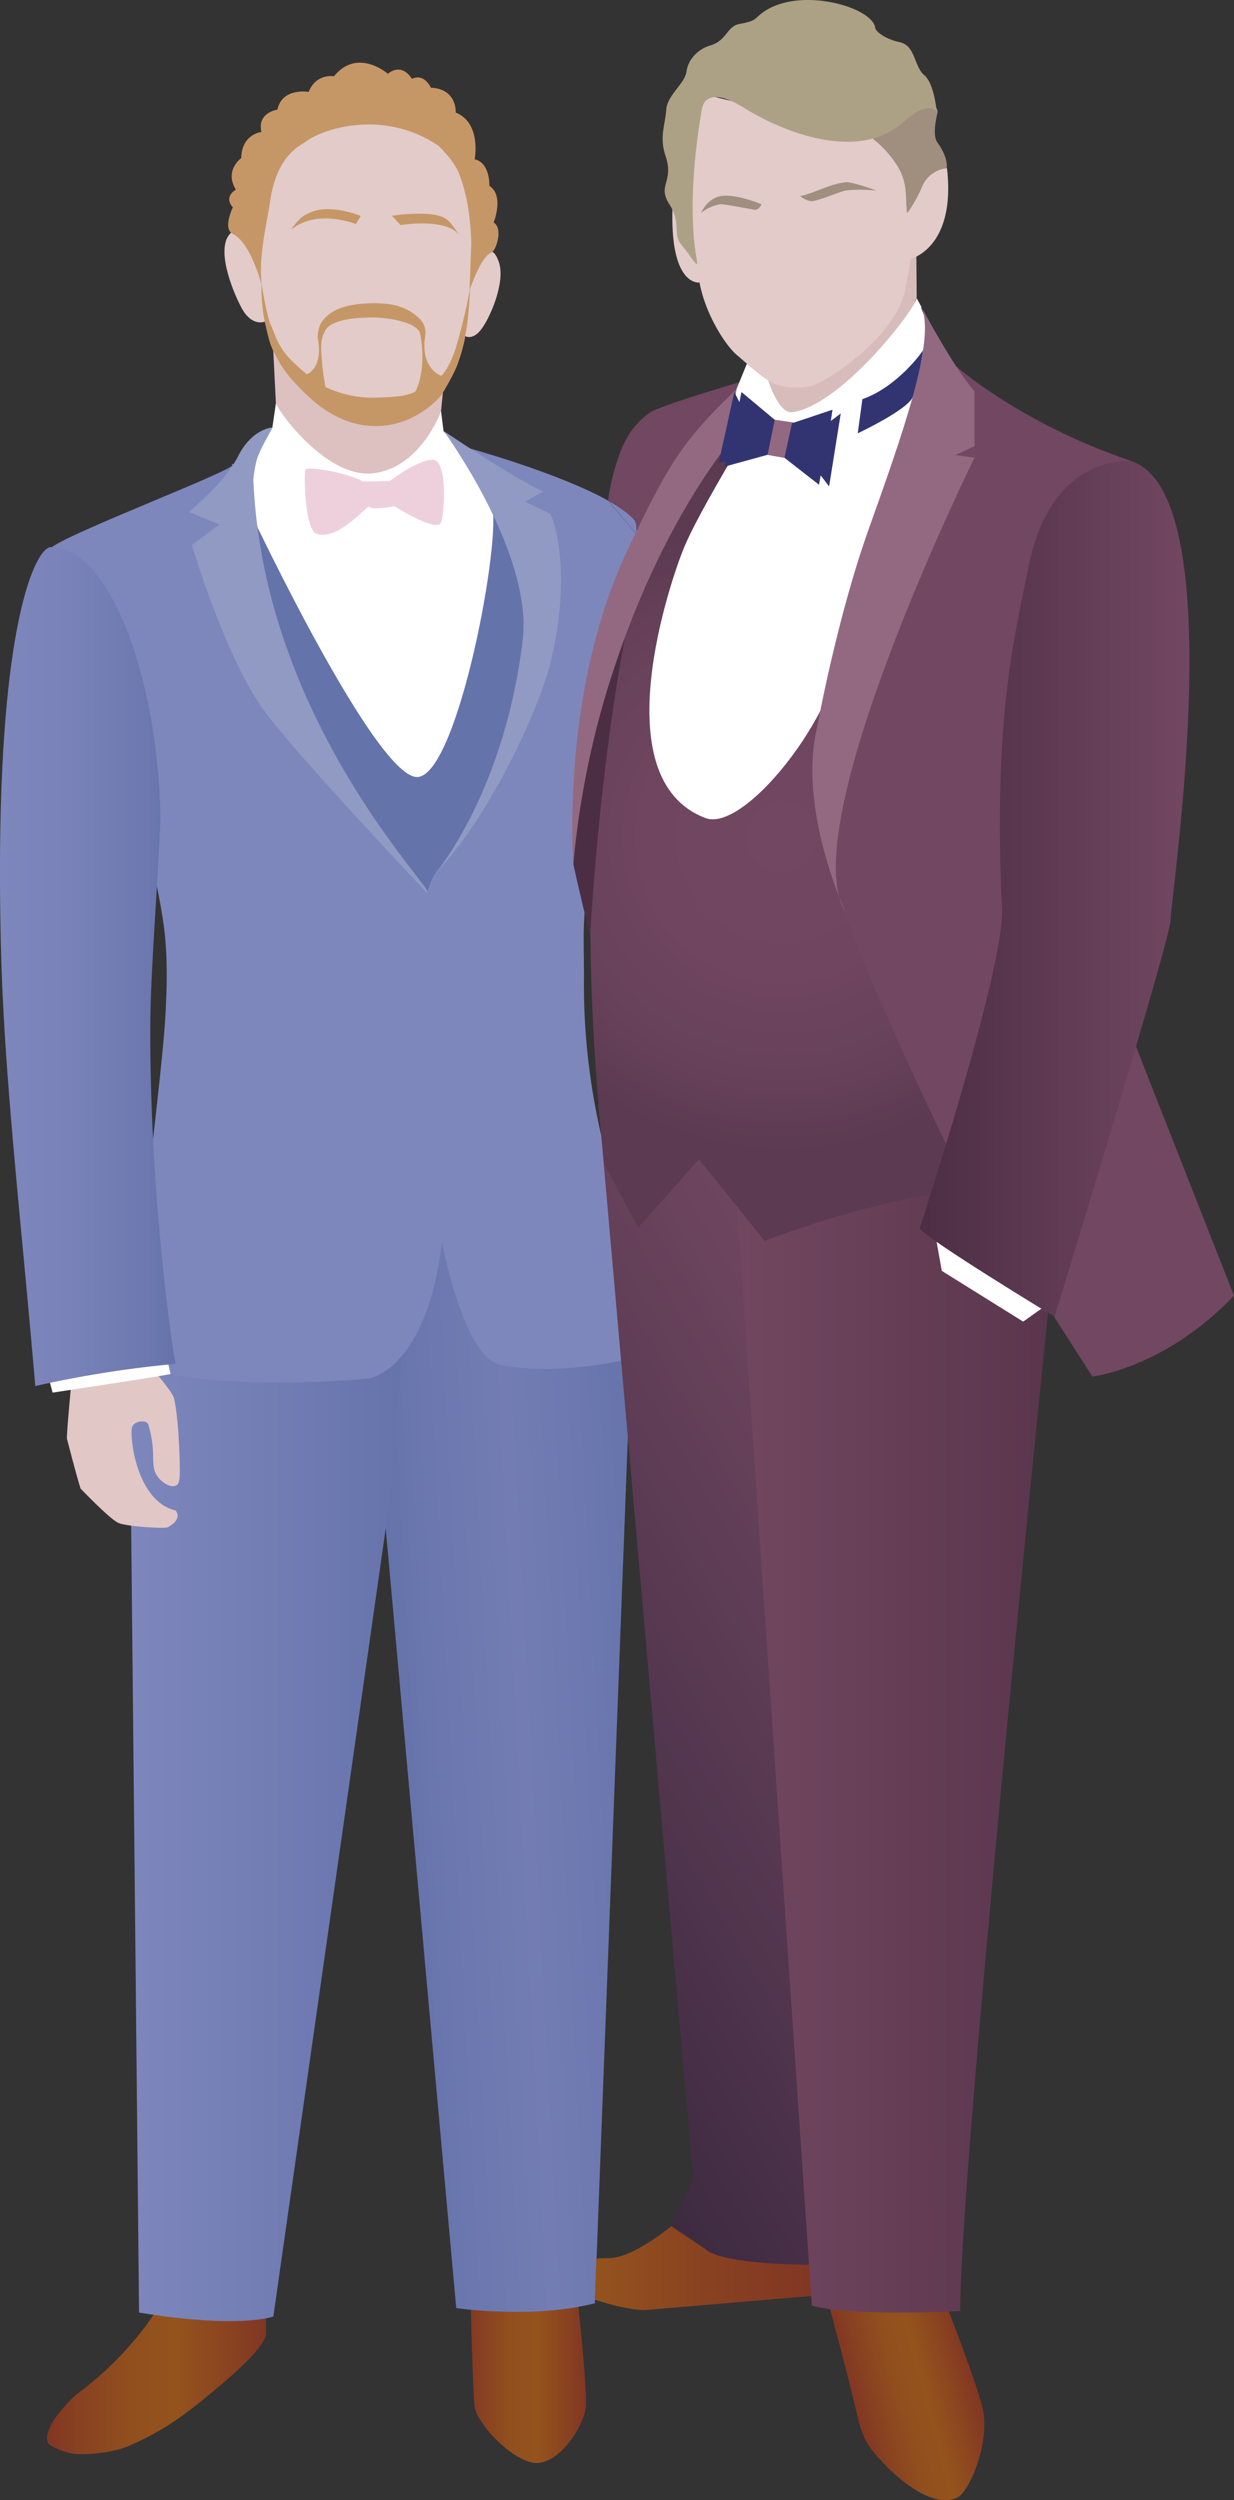 <svg xmlns="http://www.w3.org/2000/svg" xmlns:xlink="http://www.w3.org/1999/xlink" viewBox="0 0 488.13 988.64"><rect x="0" y="0" width="488.13" height="988.64" fill="#333333" stroke="none"/><defs><linearGradient id="shoes" x1="184.08" y1="942.64" x2="231.82" y2="942.64" gradientUnits="userSpaceOnUse"><stop offset="0" stop-color="#813623"/><stop offset="0.14" stop-color="#884121"/><stop offset="0.38" stop-color="#914f1e"/><stop offset="0.59" stop-color="#94531d"/><stop offset="0.82" stop-color="#8a4420"/><stop offset="1" stop-color="#813623"/></linearGradient><linearGradient id="shoes-2" x1="18.55" y1="941.95" x2="105.22" y2="941.95" xlink:href="#shoes"/><linearGradient id="linear-gradient" x1="155.44" y1="668.55" x2="260.71" y2="663.03" gradientUnits="userSpaceOnUse"><stop offset="0" stop-color="#6573ab"/><stop offset="0.13" stop-color="#6a76ae"/><stop offset="0.48" stop-color="#737db4"/><stop offset="1" stop-color="#6573ab"/><stop offset="1" stop-color="#515c8b"/></linearGradient><linearGradient id="linear-gradient-2" x1="50.97" y1="698.09" x2="163.47" y2="698.09" gradientUnits="userSpaceOnUse"><stop offset="0" stop-color="#7e87bc"/><stop offset="1" stop-color="#6573ab"/><stop offset="1" stop-color="#7a83b6"/></linearGradient><linearGradient id="linear-gradient-3" y1="382.21" x2="69.47" y2="382.21" gradientUnits="userSpaceOnUse"><stop offset="0" stop-color="#7e87bc"/><stop offset="0.39" stop-color="#7983b9"/><stop offset="0.84" stop-color="#6c78af"/><stop offset="1" stop-color="#6573ab"/></linearGradient><linearGradient id="shoes-3" x1="338.53" y1="953.21" x2="385.61" y2="940.59" xlink:href="#shoes"/><linearGradient id="linear-gradient-4" x1="322.97" y1="895.85" x2="235.3" y2="895.85" gradientUnits="userSpaceOnUse"><stop offset="0" stop-color="#813623"/><stop offset="0.48" stop-color="#884121"/><stop offset="1" stop-color="#94531d"/><stop offset="1" stop-color="#8a4420"/><stop offset="1" stop-color="#813623"/></linearGradient><linearGradient id="linear-gradient-5" x1="172.02" y1="718.32" x2="380.22" y2="598.11" gradientUnits="userSpaceOnUse"><stop offset="0" stop-color="#3d2a41"/><stop offset="0.34" stop-color="#50354d"/><stop offset="1" stop-color="#724761"/></linearGradient><linearGradient id="linear-gradient-6" x1="289.91" y1="683.39" x2="420.58" y2="683.39" gradientUnits="userSpaceOnUse"><stop offset="0" stop-color="#724761"/><stop offset="0.07" stop-color="#70465f"/><stop offset="1" stop-color="#59354c"/></linearGradient><radialGradient id="radial-gradient" cx="309.47" cy="330.93" r="125.07" gradientUnits="userSpaceOnUse"><stop offset="0" stop-color="#3f2338"/><stop offset="0" stop-color="#44273c"/><stop offset="0" stop-color="#653e57"/><stop offset="0" stop-color="#724761"/><stop offset="0.45" stop-color="#6f455f"/><stop offset="0.79" stop-color="#664059"/><stop offset="1" stop-color="#5b3a52"/></radialGradient><linearGradient id="New_Gradient_Swatch_1" x1="363.8" y1="351.48" x2="470.48" y2="351.48" gradientUnits="userSpaceOnUse"><stop offset="0" stop-color="#4c2e44"/><stop offset="1" stop-color="#724761"/></linearGradient></defs><title>Asset 1</title><g id="Layer_2" data-name="Layer 2"><g id="wilandpatrick"><g id="patrick"><g id="neck"><polygon points="174.47 162.43 175.65 150.68 107.8 132.68 109.13 159.34 107.8 198.26 175.65 188.18 174.47 162.43" style="fill:#ddc0c0"/></g><g id="suit"><g id="pants"><g id="Layer_43" data-name="Layer 43"><path d="M186.23,911.36s.7,32.76,1.48,40,15.76,22.57,24.51,22.57c9.58,0,19.05-15.18,19.55-22.43s-3-39.56-3-39.56l-44.68-.46" style="fill:url(#shoes)"/><g id="Layer_46" data-name="Layer 46"><path d="M61.88,913.44s-9.73,17.08-31.41,33.23C27.4,949,21.45,956,20.11,959c-1.68,3.8-2.16,5.73-.65,7.67,0,0,5.35,3.42,11,3.75,0,0,11.75.5,20.5-3.25,13.33-5.71,22.5-12.5,32.28-20.69,5.6-4.69,20-16.31,22-23.06v-9l-41.94-1" style="fill:url(#shoes-2)"/></g></g><path d="M151.38,591.18l29.09,321.5s30.11,4.42,54.84-1.91l16.16-424.06L151.38,420.34Z" style="fill:url(#linear-gradient)"/><g id="pants-2" data-name="pants"><path d="M51,514.68l4,399.76C95.13,921,108.13,916,108.13,916l46.33-324.83,9-112.83Z" style="fill:url(#linear-gradient-2)"/></g></g><g id="jacket"><g id="shirt"><path d="M174.47,162.6s-8.08,22.75-27.33,24.58c-18.13,1.73-37.15-24.63-38-27.67l-1.42,9.67-13.92,19-1.67,50.67,77.67,89.08,45-111.42L183.13,178l-7.67-7.41Z" style="fill:#fff"/></g><g id="Layer_47" data-name="Layer 47"><path d="M61.7,542.92s6.64,7.76,7.14,10c1.61,7.22,2.21,19.84,2.29,28.25.06,5.72-.69,6.76-3.53,6.41-1.8-.22-5.81-2.84-6.64-6.74-.88-4.16.51-7.65-2.25-17.44-.63-2.22-5.75-1.6-6.5,1-1,3.65,1.7,29.25,17.25,32.88,0,0,3.13,3.25-3.12,6.63-1.18.64-16.62-.28-19.62-1.75-3.62-1.78-14.84-13.53-14.84-13.53-1.35-4-5.41-19.72-5.41-19.72-.14-2.5,1.92-23.85,1.92-23.85l35.08-2.28" style="fill:#e2c7c7"/></g><g id="bowtie" style="opacity:0.6"><path d="M154.22,190.18s11.75-8.92,17.25-8.35,4.5,20.33,3,24.71-18.5-6.37-18.5-6.37-9.25,1.75-9.75.25-11.81,13.32-20.75,10.75c-5.22-1.5-5.19-24.25-4.69-25.5s15.44.75,22.94,4.75Z" style="fill:#e3b0c6"/></g><g id="waistcoat"><path d="M99.6,203.79S149.31,309,165.39,307.24s33.45-95.91,29.08-107.89c-1.71-4.7,18.92,19.47,23.95,52.29,7.8,50.95,0,122.8,0,122.8l-118.81,6V203.79" style="fill:#6573ab"/></g><g id="Layer_32" data-name="Layer 32"><path d="M91.74,183.44c7.91,0-68.11,28.49-71.78,33.49-2,2.74,31.06,66.7,37.33,107C63,360.63,67.47,364.35,65.47,401c-1.82,33.42-17.38,137.88-10.33,139.83,36,10,92,4.14,92,4.14-6.84-.08,29.38,3.28,29.37-82.83,0-85.73-7.72-109.89-7.72-109.89S95.85,288.62,91.74,183.44" style="fill:#7e87bc"/></g><g id="lapel_2" data-name="lapel 2"><path d="M107.72,169s-8,.5-13.5,11.33-19.5,22.08-19.5,22.08l12,5-10.8,8.1s13.55,46.15,29.8,67.15,63.75,71,63.75,71c3.5-1-65.25-68-69.25-164a50.9,50.9,0,0,1,1.25-7.5C102.55,177.85,107.86,169.46,107.72,169Z" style="fill:#909ac3"/></g><g id="sleeve"><g id="Layer_39" data-name="Layer 39"><path d="M18.47,541.85l2.33,8.83s41.1-6.23,46.67-7.33L65.13,533,23,541.85" style="fill:#fff"/></g><path d="M20.13,216.35c-6,0-23.17,32.33-19.67,161.33,1.36,50,8.19,107.73,13.5,170.4a431.32,431.32,0,0,1,55.5-8.78c-.38-.09-10.31-64.1-10-133.62.09-20.91,2.51-48.67,4-81.5C62.8,270,44,216.35,20.13,216.35Z" style="fill:url(#linear-gradient-3)"/></g><g id="shoulder"><path d="M198,539.7C169.14,534,154.79,363,173.38,343.81c17.92-18.48,59.74-92.08,12.76-165.46l-1.67-1.42s36.19,9.9,56,21l11.23,13.26C251.11,231.54,234.2,301,231,365.07c-.3,6,.07,15.81,0,21.61-1,83.9,40.16,144.47,40.16,144.47S230.69,546.14,198,539.7Z" style="fill:#7e87bc"/><path d="M251,205.68c.65.76.88,2.65.79,5.53l-11.23-13.26C245.07,200.5,248.76,203.11,251,205.68Z" style="fill:#7e87bc"/><path d="M252,211.48l-.23-.27c.09-2.88-.14-4.77-.79-5.53-2.2-2.57-5.89-5.18-10.44-7.73,0,0,.45-6.27,4-16.94s8.75-15.08,12.5-17.83,37-12.5,37-12.5Z" style="fill:#724761"/></g></g></g><g id="Layer_50" data-name="Layer 50"><path d="M187,109.75s.13-.3.35-.8c1.61-3.58,6.31-16,10-5.27,2.69,7.87-3.55,22.39-7.34,27-3.22,3.91-6,2.25-6,2.25-5,31.08-47.5,63.83-79.25-5.75,0,0-5.12,2.25-9.25-5.5-4-7.52-10.36-24.14-4.08-29.67,4.16-3.66,10.08,6.17,10.08,6.17s5.31-39.55,15-48C127,41,168.75,46.4,178.72,53.68,188,60.43,187,109.75,187,109.75Z" style="fill:#e2cbc9"/></g><g id="hair"><path d="M103.63,113.18s.14,1.22,0,.41c-1.59-11.94,1.7-23.56,3.3-34.44,2.67-18.14,12.35-21.83,13.83-23,7.17-5.5,31.12-13,52.54,1.38,0,0,7.06,6.38,8.88,12.75,0,0,3.88,9.42,4.25,25.88,0,.17-.69,18.25-.69,18.25.33.17,4.06-12.62,8.69-14.58,1.87-.79,4.67-9.67.83-11.83,0,0,4.33-10.63-1.67-14.5,0,0,.33-9.17-5.83-10.5,0,0,2.83-14.33-7.5-18.5,0,0,.67-9.33-9.83-9.83,0,0-2.5-5.83-7.5-3.5,0,0-3.67-6.67-9.5-2,0,0-12-10.5-21.33,1,0,0-7-1.33-10,6.17,0,0-10.52-1.83-12.36,7,0,0-8.17,1.17-6.31,8.84,0,0-7.86.83-8,10.33,0,0-6.83,4.84-2.13,12.48,0,0-5,2.69-1.2,7,0,0-4.17,8.5,0,10.5,7.08,3.4,11.43,20.27,11.43,20.27" style="fill:#c69766"/></g><g id="Layer_51" data-name="Layer 51"><path d="M103.44,112a71.71,71.71,0,0,0,1.28,15.21c2.09,9.33,2.58,10.08,4.42,13.5a44.12,44.12,0,0,0,6.66,9.75,91.26,91.26,0,0,0,8,7.91c5.06,4.4,12,8.59,20,9.75,19.14,2.81,30.72-11.77,30.72-11.77,1.52-2.44,5.43-9.1,6.63-12.71,1.42-4.25,1.17-3,2.87-11,1.12-5.34,1.48-10.94,2-19a214.53,214.53,0,0,1-5.72,23.9c-1.83,5.92-4.69,10.85-7.08,12.25,0,0-2.17,2-8.83,5.08-4.21,1.95-8.17,2.14-16.92,2.39a43.73,43.73,0,0,1-18.5-4.14,43.3,43.3,0,0,1-5.75-3.67,88.32,88.32,0,0,1-8.5-7.5,27.75,27.75,0,0,1-4.5-6.25c-1.22-2.19-2-4.8-3-7C105.41,124.88,103.44,112,103.44,112Z" style="fill:#c69766"/></g><g id="Layer_52" data-name="Layer 52"><path d="M128.88,153.8a104,104,0,0,1-1.67-12.71c-.24-4.41-.45-6.73,1.38-10.29,2.5-4.87,14-5.25,18.63-5.25,7.63,0,17.79,2.21,18.92,6.21.41,1.45,2.67,14.17-1.83,23.08-.93,1.85,3.71,1.11,8.32-1.67a4.49,4.49,0,0,0,2.1-4.5s-8.58-2.5-6.52-16a7.85,7.85,0,0,0-.48-4.08,9.41,9.41,0,0,0-2.68-3.42c-3.52-3-8-5.31-17.16-5.25-11.08.07-16,2.61-18.85,5.31a11.92,11.92,0,0,0-2.48,3.36,16,16,0,0,0-.92,4.88c2.42,11.7-3.91,14.5-4.31,14.55-.57.07-.22,3.78-.22,3.78l10,6.27Z" style="fill:#c69766"/></g><g id="Layer_53" data-name="Layer 53"><path d="M155,85.25,158.4,89s18.27-3,23.22,4c0,0-2.95-5-5.1-6.36s-3.83-1.67-6.87-2a67.39,67.39,0,0,0-14.39.66" style="fill:#c69766"/><path d="M142.68,85.44l-1.9,3.18s-15.16-6.29-25.62,2.19a23.62,23.62,0,0,1,4.37-5.06,19.06,19.06,0,0,1,6.06-2.67C133.61,81.47,142.68,85.44,142.68,85.44Z" style="fill:#c69766"/></g></g><g id="wil"><g id="neck-2" data-name="neck"><polyline points="362.47 100.18 362.61 117.52 351.67 147.27 309.13 186.52 299.17 143.6 362.47 100.18" style="fill:#d8bcbc"/></g><g id="suit-2" data-name="suit"><g id="shoe_s" data-name="shoe s"><path d="M327.72,910.77c14.42,53.65,10.75,45,14.42,53.65,2.52,6,23.91,29.59,36.66,23.11C383.7,985,392,965,388.59,951.76c-2.69-10.56-13.54-38.46-13.54-38.46" style="fill:url(#shoes-3)"/><g id="shoe_2" data-name="shoe 2"><path d="M267.82,878.43s-16.34,14.22-26.6,14.45c-5.91.13-5.29.22-5.29.22l-.62,16.25S249,914,256,913.39l67-5.67V890.06l-56-11.8" style="fill:url(#linear-gradient-4)"/></g></g><g id="pants-3" data-name="pants"><g id="Layer_15" data-name="Layer 15"><path d="M236.77,437l37.42,424.23-8.72,19,13.75,9.25s4.05,6.07,44.93,6.07L297.21,490.65l-31.75-91.3" style="fill:url(#linear-gradient-5)"/></g><path d="M420.58,460.68S380.13,847.42,379.8,913.85c0,0-42.78,2.29-58.67-2.17L289.91,452.34Z" style="fill:url(#linear-gradient-6)"/></g><g id="waistcoat-2" data-name="waistcoat"><path d="M385.47,469.69s-35.67,3-83,21l-26-32.3-24,27-13.29-24.67s-30.59-239.61,50-285.25,96.33,294.26,96.33,294.26" style="fill:url(#radial-gradient)"/></g><g id="shirt-2" data-name="shirt"><path d="M364.47,121.35l-2-3.67c1.33,2.45-29.17,42.5-49,45.33-5.63.8-9.67-13-9.67-12.67s-8.33-6.57-8.33-6.57L290,157.13l2.47,19.3S276.13,203.35,270.8,216,238,308.08,279.13,323.5c16,6,56-45.16,55-75.82-.44-13.62,51.67-76.33,30.33-125.67" style="fill:#fff"/><g id="Layer_13" data-name="Layer 13"><polyline points="370.12 489 372.54 502.53 404.73 522.6 416.82 514.04 370.12 489" style="fill:#fff"/></g></g><g id="lapel_2-2" data-name="lapel 2"><g id="Layer_19" data-name="Layer 19"><path d="M226.8,341.76s2.52,11.71,6.26,26.61l.41,1.64s3-60.12,13.5-116.71C257,199.12,226.7,312.51,226.8,341.76Z" style="fill:#4c2e44"/></g><path d="M287.44,176.43s-22.38,26.85-40.36,75.92c-2.43,6.63-5.35,15.22-7.53,22.58a343.26,343.26,0,0,0-12.76,66.84S221.52,274.3,248,218c17.36-36.94,23-44.3,43.39-64.21Z" style="fill:#936981"/></g><g id="bowtie-2" data-name="bowtie"><polygon points="313.99 167.14 329.3 162.01 328.65 166.44 332.57 163.51 327.97 192.34 324.63 187.98 323.97 191.68 310.3 181.01 303.63 179.84 286.63 184.51 286.97 182.28 284.3 183.01 290.47 155.01 292.5 159.02 293.3 155.01 306.47 166.01 313.99 167.14" style="fill:#323472"/><g id="Layer_11" data-name="Layer 11"><polygon points="306.47 166.01 303.63 179.84 310.3 181.01 313.35 167.04 306.47 166.01" style="fill:#936981"/></g><g id="Layer_12" data-name="Layer 12"><path d="M341.13,157.84l-1.83,13.5s19.29-9.09,21.64-14.13,4.29-19.34,4.21-18.82S355,153,341.13,157.84Z" style="fill:#323472"/></g></g><g id="jacket-2" data-name="jacket"><g id="jacket_1.2" data-name="jacket 1.2"><path d="M376.13,457l56,87.33s28.67-3.29,56-32L448,410.35" style="fill:#724761"/></g><g id="jacket_1" data-name="jacket 1"><path d="M378.22,144.84s24.79,21.93,66.58,36.5c18.17,6.33-47.33-19.91-47.33,186,0,22.67-19.25,93.34-19.25,93.34S345.49,394.32,332,354.75s46.24-209.91,46.24-209.91" style="fill:#724761"/></g><path d="M447.49,182.35s-31.69-3.63-40.69,42c-5.38,27.29-14,58.67-10.44,135,1.1,23.51-32.56,126.33-32.56,126.33,1.93,3.81,53.34,35,53.34,35S462.47,373,463,364.18C463.81,349.29,487,195.18,447.49,182.35Z" style="fill:url(#New_Gradient_Swatch_1)"/><g id="lapel_1.1" data-name="lapel 1.1"><path d="M364.47,121.35s12.67,24,21,33.33V181s-72,146-51,179.67c0,0-19-40.67-11.28-72.85,0,0,7.61-42.48,20.28-78.15S370.47,134.68,364.47,121.35Z" style="fill:#936981"/></g><g id="lape1_1.2" data-name="lape1 1.2"><polyline points="385.47 181.01 377.97 179.93 385.47 176.43" style="fill:#724761"/></g></g></g><g id="head"><g id="face"><path d="M280.8,37.68c-3-1.67-12.47,30-4.09,74.05,2.51,13.2,10.56,25.07,14.65,28.54,5.4,4.57,12.27,11.25,17.13,12.24a29.83,29.83,0,0,0,12.85,0c3.29-.67,31.52-17.11,36.5-36.92.38-1.51,2.45-13.25,2.45-13.25s17.85-4.24,14.33-35.67c-.36-3.23-13.83,3.56-13.83,3.56l-9.67-17.39S283.8,39.34,280.8,37.68Z" style="fill:#e2cbc9"/></g><g id="brows"><path d="M316.5,77.55a9.63,9.63,0,0,0,4.13,2c2,.25,8.8-2.67,13-4,2.33-.75,10.41-.55,13-.2.53.07-9.79-3.55-12-3.3C328.13,72.76,322.17,76.38,316.5,77.55Z" style="fill:#a08e7f"/><path d="M301.22,80.78s-1,2.51-3,2.14-12.37-2.34-13.37-2.15a16.49,16.49,0,0,0-7.5,3.4s2.25-5.62,7.75-6.62S300.22,80.28,301.22,80.78Z" style="fill:#a08e7f"/><path d="M276.71,111.73s-11.24,1.7-10.74-27.55,7.36-3.4,7.36-3.4Z" style="fill:#e2cbc9"/></g><g id="side_hair" data-name="side hair"><path d="M345.26,54.86a42,42,0,0,1,9.87,11c4.17,7,2.85,12.24,3.67,18.33.05.39,3.8-5.09,6-10.5a11.9,11.9,0,0,1,9.67-7.17s.9-3.87-3.65-10.17c-2-2.81-.59-9,0-11.67,1.36-6.07-21.93-10-25.56,10.19" style="fill:#a08e7f"/></g><path id="hair-2" data-name="hair" d="M277.76,42.68s1.13-9.67,16.63,0,45.06,21.39,62.75,5.75c11-9.73,13.17-3.84,13.35-4.44,0,0-.89-11-4.92-14.31s-3.35-11.67-9.69-13c-5.46-1.15-9.49-4.11-9.67-5.67-1-8.22-30.11-16.67-44.58-6-3.49,2.57-2.14,3.17-9.25,4.5-4.92.92-4.87,6.65-11.5,8.5-4.18,1.17-8.64,5-9.33,10.33-.62,4.73-7.67,9.33-8,15s-2.83,10.83-.33,18.17c3.62,10.6-3.43,11.5,1.57,19.27s.93,11.56,4.93,16.23c3.15,3.68,6.67,9.91,6,6.24C270.88,77.38,277.76,42.68,277.76,42.68Z" style="fill:#ada185"/></g><g id="lapel_1" data-name="lapel 1"><path d="M175.47,170.39s25.42,17.29,39.33,24l-7.08,4,10,4.81s9.1,18.69.52,56.94c-4.65,20.7-25.81,64.48-45.5,84.5,0,0,26.68-31.44,34-91.25C211,218.68,175.47,170.39,175.47,170.39Z" style="fill:#909ac3"/></g></g></g></g></svg>